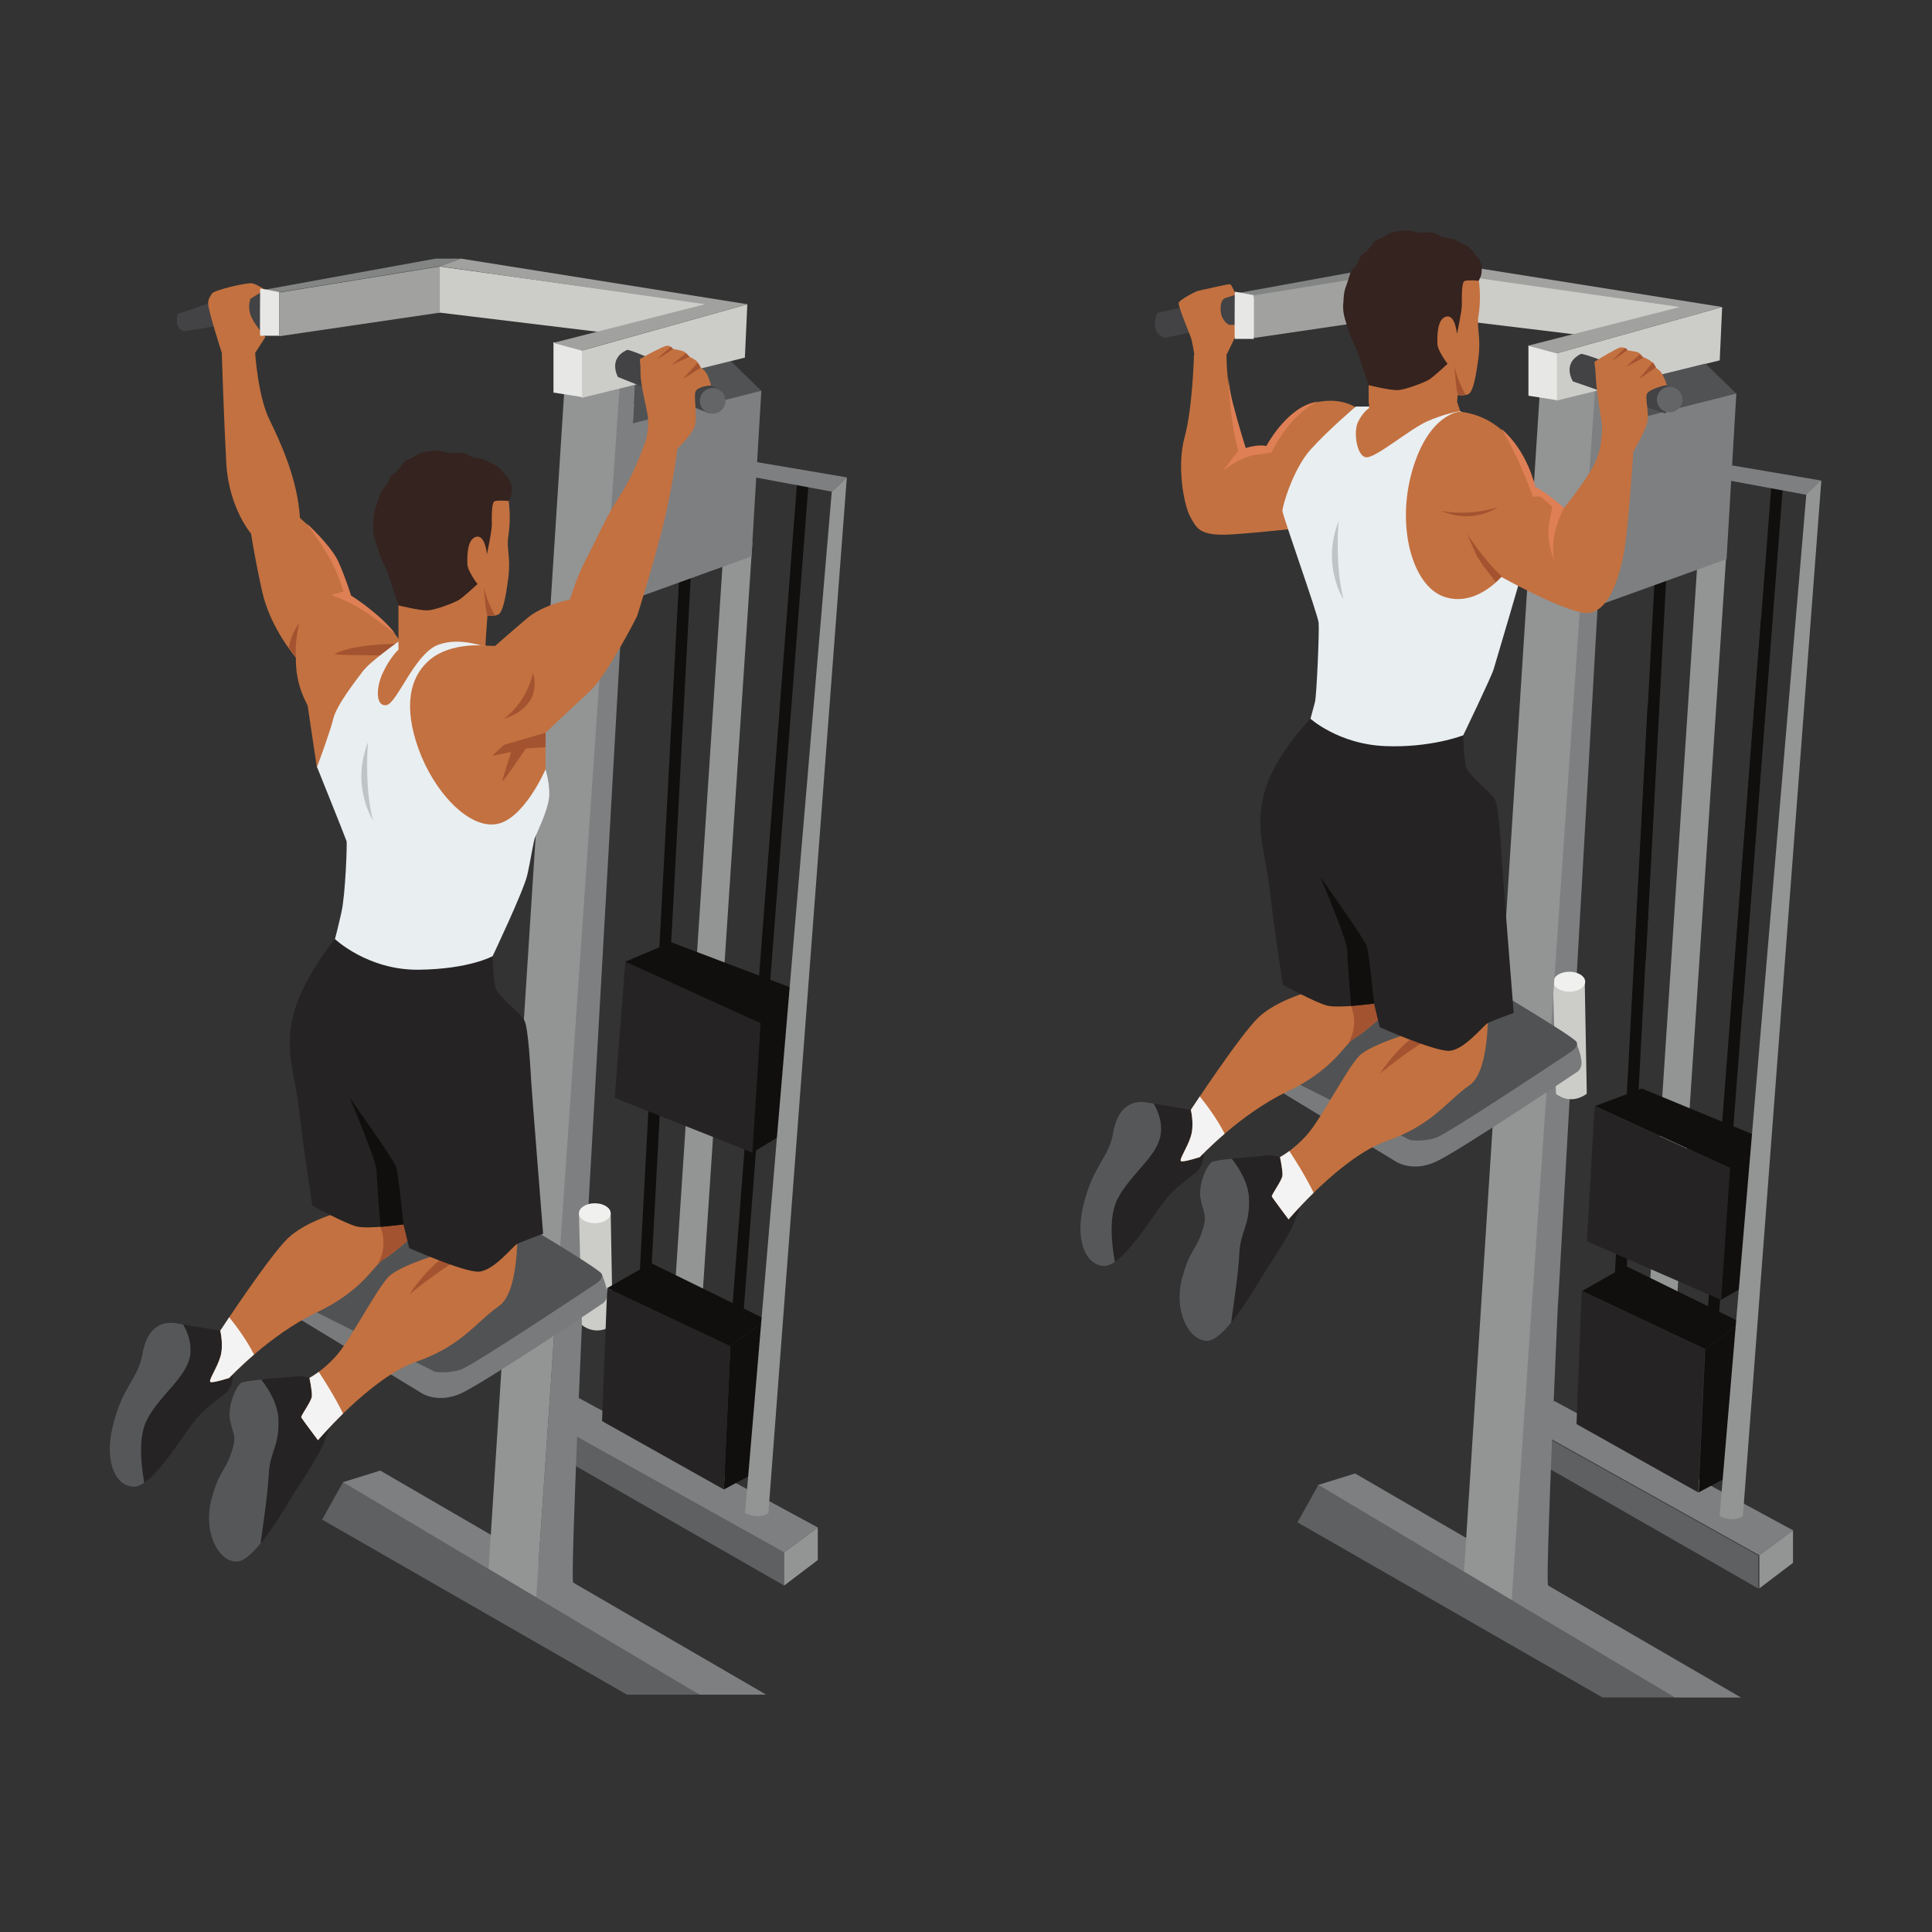 <?xml version="1.0" encoding="UTF-8" standalone="no"?>
<svg
   xmlns:dc="http://purl.org/dc/elements/1.1/"
   xmlns:cc="http://creativecommons.org/ns#"
   xmlns:rdf="http://www.w3.org/1999/02/22-rdf-syntax-ns#"
   xmlns:svg="http://www.w3.org/2000/svg"
   xmlns="http://www.w3.org/2000/svg"
   viewBox="0 0 2666.667 2666.667"
   height="2666.667"
   width="2666.667"
   xml:space="preserve"
   id="svg2"
   version="1.1"><rect x="0" y="0" width="2666.667" height="2666.667" fill="#333333" stroke="none"/><defs
     id="defs6" /><g
     transform="matrix(1.333,0,0,-1.333,0,2666.667)"
     id="g10"><g
       transform="scale(0.1)"
       id="g12"><g
         transform="scale(1.227)"
         id="g14"><path
           id="path16"
           style="fill:none;fill-opacity:1;fill-rule:nonzero;stroke:none"
           d="M 16300,0 H 0 V 16300 H 16300 V 0" /></g><g
         transform="scale(1.025)"
         id="g18"><path
           id="path20"
           style="fill:#434244;fill-opacity:1;fill-rule:nonzero;stroke:none"
           d="m 2544.75,16226 15.24,58.5 97.19,15.5 24.69,-181 -137.12,107" /></g><g
         transform="scale(1.045)"
         id="g22"><path
           id="path24"
           style="fill:#434244;fill-opacity:1;fill-rule:nonzero;stroke:none"
           d="m 1758.81,16031.1 c 0,0 -40.33,-147.9 69.92,-169.4 l 777.16,123.7 24.21,192.2 c 0,0 -56.47,122.4 -91.44,117 -34.95,-5.4 -779.85,-263.5 -779.85,-263.5" /></g><g
         transform="scale(1.048)"
         id="g26"><path
           id="path28"
           style="fill:#c37140;fill-opacity:1;fill-rule:nonzero;stroke:none"
           d="m 2521.35,15601.7 100.53,156.8 c 0,0 -126,142.1 -150.13,230.5 -24.12,88.5 2.68,134.1 0,142.1 -2.68,8.1 150.13,93.8 150.13,93.8 0,0 -83.11,53.6 -128.68,64.4 -45.57,10.7 -377.98,-64.4 -399.43,-101.9 -21.44,-37.5 -32.17,-40.2 -37.53,-93.8 -5.37,-53.6 135.38,-491.9 135.38,-491.9 0,0 143.41,-95.2 167.55,-95.2 24.12,0 162.18,95.2 162.18,95.2" /></g><g
         transform="scale(1.063)"
         id="g30"><path
           id="path32"
           style="fill:#838585;fill-opacity:1;fill-rule:nonzero;stroke:none"
           d="m 2585.31,15998.7 134.82,-26.5 1564.85,253.8 206.19,74 h -248.48 l -1657.38,-301.3" /></g><g
         transform="scale(1.044)"
         id="g34"><path
           id="path36"
           style="fill:#e7e7e6;fill-opacity:1;fill-rule:nonzero;stroke:none"
           d="m 2580.21,15831.6 c -4.03,12.1 0,468.4 0,468.4 l 52.5,-8.1 137.28,-26.9 v -433.4 h -189.78" /></g><g
         transform="scale(1.058)"
         id="g38"><path
           id="path40"
           style="fill:#ccccc9;fill-opacity:1;fill-rule:nonzero;stroke:none"
           d="m 4023.06,15924.5 c 55.76,-24.1 281.47,-75.9 281.47,-75.9 l 1642.37,-199.2 991.79,219.1 33.84,59.7 -2668,371.8 -281.47,-375.5" /></g><path
         id="path42"
         style="fill:#100f0d;fill-opacity:1;fill-rule:nonzero;stroke:none"
         d="m 6882.81,10047.6 c -1.08,0 -2.16,0 -3.25,0.1 -32.92,1.7 -58.21,29.9 -56.44,62.8 l 217.45,4069.4 c 1.77,33 29.26,58.1 62.82,56.5 32.92,-1.8 58.21,-29.9 56.44,-62.9 l -217.45,-4069.4 c -1.7,-31.8 -28.06,-56.5 -59.57,-56.5" /><path
         id="path44"
         style="fill:#939494;fill-opacity:1;fill-rule:nonzero;stroke:none"
         d="M 7486.98,14236.4 6995.16,6763 l 281.04,-147.7 514.46,7774.5 -303.68,-153.4" /><path
         id="path46"
         style="fill:#7e7f81;fill-opacity:1;fill-rule:nonzero;stroke:none"
         d="m 7562.86,16049.8 320.38,-91.3 -101.17,-1714.3 -1354.61,-489 c 0,0 -124.18,613.1 -109.03,832.4 15.16,219.3 142.76,1101.1 182.1,1191.1 39.35,89.9 1062.33,271.1 1062.33,271.1" /><path
         id="path48"
         style="fill:#5e6061;fill-opacity:1;fill-rule:nonzero;stroke:none"
         d="M 5893.49,4863.7 8119.31,3587.2 v 342.9 L 5893.49,5172.3 v -308.6" /><path
         id="path50"
         style="fill:#515254;fill-opacity:1;fill-rule:nonzero;stroke:none"
         d="m 7564.06,16268.4 319.18,-309.9 -1330.1,-337 26.08,403.8 984.84,243.1" /><path
         id="path52"
         style="fill:#7e7f81;fill-opacity:1;fill-rule:nonzero;stroke:none"
         d="M 5992.71,5529.5 8467.8,4188.7 8119.31,3930.1 5893.49,5172.3 l 99.22,357.2" /><path
         id="path54"
         style="fill:#7e7f81;fill-opacity:1;fill-rule:nonzero;stroke:none"
         d="m 3633.95,4354.5 -81.78,303.5 385.3,119.7 3996.36,-2320.2 h -691.35 l -3608.53,1897" /><path
         id="path56"
         style="fill:#100f0d;fill-opacity:1;fill-rule:nonzero;stroke:none"
         d="m 7495.41,4582.1 365.35,195.6 73.07,1563.7 -370.97,-275.4 -67.45,-1483.9" /><path
         id="path58"
         style="fill:#7e7f81;fill-opacity:1;fill-rule:nonzero;stroke:none"
         d="m 5552.31,3465.3 c 0,0 415.72,133.5 383.34,152.3 -32.38,18.8 101.17,2912.1 101.17,2912.1 L 5743,6262 5552.31,3465.3" /><path
         id="path60"
         style="fill:#7e7f81;fill-opacity:1;fill-rule:nonzero;stroke:none"
         d="m 6579.22,16080.8 -542.4,-9551.1 -413.12,480.6 670.27,9039.5 285.25,31" /><path
         id="path62"
         style="fill:#ccccc9;fill-opacity:1;fill-rule:nonzero;stroke:none"
         d="m 6201.23,7431.8 c -16.86,-8.4 -206.57,10.6 -206.57,10.6 l 31.05,-1157.5 c 0,0 141.8,-126.7 318.85,0 l -21.08,1157.5 -122.25,-10.6" /><path
         id="path64"
         style="fill:#939494;fill-opacity:1;fill-rule:nonzero;stroke:none"
         d="M 5842.91,15958.5 5059.25,3759.3 5552.31,3465.3 5743,6262 l 684.46,9903.1 -584.55,-206.6" /><path
         id="path66"
         style="fill:#797a7b;fill-opacity:1;fill-rule:nonzero;stroke:none"
         d="M 3071.87,6365.4 4370.26,5577 c 0,0 165.7,-106.8 403.24,0 237.53,106.8 1460.5,927.4 1460.5,927.4 0,0 58.56,27.8 52.94,110.9 -5.62,83 -56.2,198.2 -56.2,198.2 L 3588.98,6881 3071.87,6365.4" /><path
         id="path68"
         style="fill:#515254;fill-opacity:1;fill-rule:nonzero;stroke:none"
         d="m 3203.96,6453.8 1302.2,-654 c 0,0 136.6,-20.5 267.34,24.5 130.74,45 1378.55,876.8 1378.55,876.8 0,0 101.17,56.2 78.69,112.4 -22.49,56.3 -978.01,618.3 -978.01,618.3 0,0 -947.02,23.4 -1080.55,-50.1 -133.54,-73.5 -543.85,-433.3 -583.2,-500.7 -39.35,-67.5 -385.02,-427.2 -385.02,-427.2" /><path
         id="path70"
         style="fill:#252323;fill-opacity:1;fill-rule:nonzero;stroke:none"
         d="m 3309.35,5693.1 c -16.86,6.1 -88.53,39.8 -88.53,39.8 0,0 -90.63,27.5 -130.68,21.1 -40.05,-6.3 -550.13,-35.8 -596.51,-69.5 -46.37,-33.7 -145.44,-236.1 -109.6,-396.3 35.83,-160.2 69.55,-156 6.32,-339.3 -63.23,-183.4 -130.68,-184.1 -206.56,-490.5 -75.88,-306.3 67.45,-621 264.17,-623.9 196.73,-2.8 536.79,621.1 615.48,739.2 78.69,118 210.06,320.4 272.25,452.4 62.18,132.1 112.77,323.2 115.58,331.7 2.81,8.4 -141.92,335.3 -141.92,335.3" /><path
         id="path72"
         style="fill:#565759;fill-opacity:1;fill-rule:nonzero;stroke:none"
         d="m 2782.4,4733.9 c 11.24,241.7 106.79,281 101.17,562 -3.39,169.6 -101.93,326.9 -179.58,425 -103.68,-10.8 -192.29,-23.3 -210.36,-36.4 -46.37,-33.7 -145.44,-236.1 -109.6,-396.3 35.83,-160.2 69.55,-156 6.32,-339.3 -63.24,-183.4 -130.68,-184.1 -206.56,-490.5 -75.88,-306.3 67.45,-621 264.17,-623.9 70.83,-1 160.25,79.3 249.36,187.9 26.4,178 76.84,534.4 85.08,711.5" /><g
         transform="scale(1.034)"
         id="g74"><path
           id="path76"
           style="fill:#ccccc9;fill-opacity:1;fill-rule:nonzero;stroke:none"
           d="m 5714.77,15711.7 110.06,124.1 1658.95,464.2 -24.45,-534 -1634.5,-403.5 -110.06,349.2" /></g><path
         id="path78"
         style="fill:#c37140;fill-opacity:1;fill-rule:nonzero;stroke:none"
         d="m 4624.61,7044 c 0,0 -476.37,-134.9 -598.62,-257.2 -122.25,-122.2 -387.83,-636.5 -531.16,-805.1 -143.33,-168.7 -290.87,-244.5 -290.87,-244.5 0,0 29.51,-134.9 25.29,-189.7 -4.22,-54.8 -118.03,-202.4 -109.61,-219.2 8.44,-16.9 172.85,-236.1 172.85,-236.1 0,0 546.77,649.2 1019.54,813.6 472.77,164.4 620.31,413.1 856.38,577.5 236.08,164.4 185.49,948.5 185.49,948.5 L 4624.61,7044" /><path
         id="path80"
         style="fill:#a45330;fill-opacity:1;fill-rule:nonzero;stroke:none"
         d="m 4548.91,6953.4 c -181.89,-147.1 -310.09,-352.3 -310.09,-352.3 246.56,206.3 495.39,358.6 529.12,375.4 22.84,11.5 -29.73,71.2 -66.04,108.6 l -77.29,-41.1 c 0,0 -10.1,-2.9 -27.33,-8 -0.63,-27.4 -14.67,-55.4 -48.37,-82.6" /><path
         id="path82"
         style="fill:#f4f3f3;fill-opacity:1;fill-rule:nonzero;stroke:none"
         d="m 3300.56,5799.8 c -57.47,-42.5 -96.6,-62.6 -96.6,-62.6 0,0 29.51,-134.9 25.29,-189.7 -4.22,-54.8 -118.03,-202.4 -109.61,-219.2 8.44,-16.9 172.84,-236.1 172.84,-236.1 0,0 103.66,123 259.69,275.6 -80.99,165.9 -183.17,328.8 -251.61,432" /><path
         id="path84"
         style="fill:#252323;fill-opacity:1;fill-rule:nonzero;stroke:none"
         d="m 2402.87,5867.9 c 0,0 50.71,-194 -75.75,-295.1 -126.47,-101.2 -236.07,-172.9 -349.89,-328.9 -113.83,-155.9 -400.49,-611.2 -573.32,-632.3 -172.84,-21.1 -337.25,206.6 -236.07,628.1 101.17,421.6 261.36,480.6 307.73,750.4 46.37,269.8 198.13,341.5 358.33,312 160.19,-29.6 446.85,-75.9 446.85,-75.9 0,0 181.27,-59 193.91,-105.4 12.65,-46.4 -71.79,-252.9 -71.79,-252.9" /><path
         id="path86"
         style="fill:#565759;fill-opacity:1;fill-rule:nonzero;stroke:none"
         d="m 1520.54,5301.6 c 134.9,264.1 421.56,444 449.66,680.1 14.31,120.2 -28.41,230.1 -73.8,309.1 -22.17,3.9 -43.26,7.7 -62.5,11.3 -160.19,29.5 -311.96,-42.2 -358.33,-312 -46.37,-269.8 -206.56,-328.8 -307.73,-750.4 -101.18,-421.5 63.23,-649.2 236.07,-628.1 27.6,3.4 58.14,17.9 90.38,40.4 -31.01,166.3 -67.43,466.1 26.25,649.6" /><path
         id="path88"
         style="fill:#c37140;fill-opacity:1;fill-rule:nonzero;stroke:none"
         d="m 3536.99,7461.3 c 0,0 -366.76,-96.9 -556.46,-278.2 -189.7,-181.3 -699.78,-956.9 -699.78,-956.9 0,0 37.94,-151.8 0,-274 -37.94,-122.3 -126.47,-244.5 -101.18,-257.2 25.29,-12.6 193.92,42.2 193.92,42.2 0,0 417.34,446.8 906.34,678.7 489.01,231.8 594.4,497.4 695.58,552.2 101.17,54.8 366.75,299.3 366.75,299.3 0,0 50.59,261.4 -333.03,307.8 -383.62,46.3 -472.14,-113.9 -472.14,-113.9" /><path
         id="path90"
         style="fill:#a45330;fill-opacity:1;fill-rule:nonzero;stroke:none"
         d="m 3940.13,7301.7 c 66.5,-179.8 11.8,-316.7 -32.59,-393.8 25.14,27.8 46.62,48.7 67.87,60.2 101.17,54.8 366.75,299.3 366.75,299.3 0,0 50.59,261.4 -333.03,307.8 -89.2,10.7 -162.26,10.3 -222.15,3.3 59.34,-66.7 109.41,-158.4 153.15,-276.8" /><path
         id="path92"
         style="fill:#f4f3f3;fill-opacity:1;fill-rule:nonzero;stroke:none"
         d="m 2373.64,6365.4 c -56.69,-84.2 -92.89,-139.2 -92.89,-139.2 0,0 37.94,-151.8 0,-274 -37.94,-122.3 -126.47,-244.5 -101.18,-257.2 25.29,-12.6 193.92,42.2 193.92,42.2 0,0 99.14,106 257.16,241.5 -73.01,146.2 -181.13,292.2 -257.01,386.7" /><path
         id="path94"
         style="fill:#252323;fill-opacity:1;fill-rule:nonzero;stroke:none"
         d="m 3468.14,10281.6 c 0,0 -318.98,-379.5 -424.37,-763.1 -105.4,-383.6 8.43,-611.2 54.8,-1020.1 46.37,-408.9 135.68,-978 135.68,-978 0,0 340.68,-185.5 458.71,-215 118.04,-29.6 484.79,21 484.79,21 l 59.02,-244.5 c 0,0 560.67,-248.7 716.65,-244.5 155.98,4.3 354.11,261.4 400.48,286.7 46.37,25.3 269.8,105.4 269.8,105.4 0,0 -113.83,1429.1 -122.25,1559.7 -8.44,130.7 -29.52,569.1 -71.67,649.2 -42.16,80.1 -265.58,240.3 -295.09,328.9 -29.51,88.5 -33.73,337.2 -33.73,337.2 l -1632.82,177.1" /><g
         transform="scale(1.003)"
         id="g96"><path
           id="path98"
           style="fill:#c37140;fill-opacity:1;fill-rule:nonzero;stroke:none"
           d="m 3271.37,12021.9 c 0,0 -91.02,613.4 -95.22,637.2 -4.21,23.8 -126.04,196 -121.84,498.5 0,0 -264.67,302.5 -348.69,684.8 -84.02,382.3 -113.43,593 -113.43,593 0,0 -231.06,268.2 -256.26,730.3 -25.2,462.1 -46.21,1134.3 -46.21,1134.3 h 344.49 c 0,0 28,-441.1 146.33,-684.8 118.34,-243.6 290.57,-613.3 315.79,-1016.6 0,0 315.07,-273.1 399.1,-466.4 84.02,-193.2 126.03,-340.2 126.03,-340.2 0,0 424.31,-264.7 541.94,-529.4 117.63,-264.7 -323.49,-1159.5 -394.9,-1176.3 -71.42,-16.8 -497.13,-64.4 -497.13,-64.4" /></g><path
         id="path100"
         style="fill:#c37140;fill-opacity:1;fill-rule:nonzero;stroke:none"
         d="m 5648.99,12039.4 v 378 c 0,0 299.3,283.9 463.71,435.7 164.41,151.7 476.36,749.7 484.79,775.3 8.43,25.6 134.9,423.3 248.72,856.8 113.82,433.5 168.62,880.3 168.62,880.3 l -324.6,92.8 c 0,0 -105.39,-333.1 -261.36,-569.1 -155.98,-236.1 -248.72,-463.7 -354.11,-661.9 -105.39,-198.1 -172.84,-430 -172.84,-430 0,0 -278.22,-54.8 -438.42,-189.7 -160.19,-134.9 -336.78,-290.8 -336.78,-290.8 l -98.82,2.8 c 0,0 -175.65,153.1 -192.52,165.8 -16.86,12.6 -664.01,-425.8 -743.02,-510.1 -79.01,-84.3 -254.88,-395.5 -209.11,-705.7 45.78,-310.2 -0.59,-609.5 286.07,-757.1 286.66,-147.5 366.76,-252.9 514.3,-269.8 147.55,-16.9 46.38,-88.5 328.82,-33.7 282.44,54.8 345.68,134.9 413.12,210.8 67.45,75.8 223.43,434.2 223.43,434.2 v 185.4" /><path
         id="path102"
         style="fill:#a45330;fill-opacity:1;fill-rule:nonzero;stroke:none"
         d="m 3469.54,13236.7 c -41.65,-20.9 434.03,-12.6 514.3,-21.1 80.26,-8.5 108.52,122.3 108.52,122.3 0,0 -420.47,0 -622.82,-101.2" /><path
         id="path104"
         style="fill:#a45330;fill-opacity:1;fill-rule:nonzero;stroke:none"
         d="m 5096.75,12178.6 c 0,0 116.63,112.4 125.06,115.2 8.43,2.8 427.18,123.6 427.18,123.6 v -148.9 l -203.69,-14.1 c 0,0 -243.16,-359.7 -243.16,-337.2 0,22.5 89.93,300.7 89.93,300.7 l -195.32,-39.3" /><path
         id="path106"
         style="fill:#e9eef1;fill-opacity:1;fill-rule:nonzero;stroke:none"
         d="m 4156.68,13384.2 c 0,0 -323.2,-227.6 -399.08,-328.8 -75.88,-101.2 -272.6,-351.3 -306.33,-491.8 -33.73,-140.5 -168.62,-500.3 -168.62,-500.3 0,0 300.71,-747.5 306.33,-770 5.62,-22.5 -11.24,-545.2 -53.4,-733.5 -42.15,-188.3 -67.44,-278.2 -67.44,-278.2 0,0 340.05,-323.2 865.59,-317.6 525.54,5.6 767.23,140.5 767.23,140.5 0,0 320.39,674.5 358.33,838.9 37.94,164.4 63.23,354.1 84.31,400.5 21.08,46.4 118.04,250.1 139.11,382.2 21.08,132.1 -33.72,313.3 -33.72,313.3 0,0 -227.64,-531.1 -518.52,-569 -290.87,-38 -640.76,345.6 -796.74,779.8 -155.98,434.2 -96.99,746.6 122.25,927.5 219.25,180.8 571.92,141.9 571.92,141.9 0,0 -386.43,267 -470.75,250.1 -84.31,-16.9 -400.47,-185.5 -400.47,-185.5" /><path
         id="path108"
         style="fill:#c37140;fill-opacity:1;fill-rule:nonzero;stroke:none"
         d="m 4125.83,13736.5 v -459.1 c 0,0 -81.57,-70.2 -160.26,-236 -78.69,-165.9 -73.07,-357 36.54,-337.3 109.6,19.7 292.28,534 533.97,623.9 241.69,89.9 494.62,-36.5 491.82,-8.4 -2.82,28.1 19.67,311.9 19.67,311.9 0,0 103.98,-17.5 133.49,30.9 29.51,48.5 54.8,145.5 82.2,360.5 27.4,215 -21.07,303.5 0,430 21.08,126.4 17.57,271.9 3.52,364.6 -14.05,92.8 -51.99,126.5 -111.01,113.8 -59.02,-12.6 -185.49,48.5 -288.77,-105.4 -103.28,-153.8 -522.73,-881 -550.13,-923.2 -27.4,-42.1 -191.04,-166.2 -191.04,-166.2" /><path
         id="path110"
         style="fill:#a45330;fill-opacity:1;fill-rule:nonzero;stroke:none"
         d="m 5011.03,13929.4 c 0,0 12.65,-247.3 36.54,-297.9 0,0 36.05,-7 79.15,0 0,0 -88.99,144.8 -115.69,297.9" /><path
         id="path112"
         style="fill:#c0c4c7;fill-opacity:1;fill-rule:nonzero;stroke:none"
         d="m 3811,12321.9 c 0,0 -42.16,-451.1 50.59,-809.4 0,0 -231.86,349.9 -50.59,809.4" /><path
         id="path114"
         style="fill:#100f0d;fill-opacity:1;fill-rule:nonzero;stroke:none"
         d="m 3621.3,8637.5 c 12.65,-21.1 455.28,-636.6 480.58,-716.7 25.29,-80.1 75.87,-594.4 75.87,-594.4 l -237.62,-24.7 c 0,0 -39.2,478.6 -40.6,582.6 -1.41,104 -278.23,753.2 -278.23,753.2" /><path
         id="path116"
         style="fill:#a45330;fill-opacity:1;fill-rule:nonzero;stroke:none"
         d="m 3064.84,13202.9 c -8.43,71.7 0,206.6 33.73,349.9 0,0 -86.3,-103.1 -106.38,-256 l 72.65,-93.9" /><path
         id="path118"
         style="fill:#df7f55;fill-opacity:1;fill-rule:nonzero;stroke:none"
         d="m 3507.48,14181 c -60.39,138.9 -239.73,318.8 -336.63,409.8 v 0 c 8.55,-8.1 197.51,-272.8 271.29,-420.4 73.77,-147.5 115.93,-290.8 115.93,-290.8 l -128.58,-35.9 c 0,0 196.02,-61.1 387.83,-198.1 127.04,-90.8 224.2,-162.8 275.53,-201.2 -167.47,213.2 -458.9,395.1 -458.9,395.1 0,0 -42.16,147.5 -126.47,341.5" /><path
         id="path120"
         style="fill:#a45330;fill-opacity:1;fill-rule:nonzero;stroke:none"
         d="m 5519.71,13038.5 c 0,0 -53.4,-289.4 -300.71,-474.9 0,0 401.88,98.3 300.71,474.9" /><g
         transform="scale(1.006)"
         id="g122"><path
           id="path124"
           style="fill:#434244;fill-opacity:1;fill-rule:nonzero;stroke:none"
           d="m 6455.07,16283.8 c 36.45,16.2 864.84,-366 864.84,-366 0,0 101.09,-52 101.8,-52.6 0.7,-0.5 -73.85,-132.5 -73.85,-132.5 l -50.3,-100.6 -936.8,373 c 0,0 -108.98,188.6 94.31,278.7" /></g><path
         id="path126"
         style="fill:#5e6061;fill-opacity:1;fill-rule:nonzero;stroke:none"
         d="M 3552.17,4658 3335.69,4270.1 6492.11,2457.5 h 750.37 L 3552.17,4658" /><path
         id="path128"
         style="fill:#939494;fill-opacity:1;fill-rule:nonzero;stroke:none"
         d="m 8119.31,3587.2 348.49,264.2 v 337.3 l -348.49,-258.6 v -342.9" /><path
         id="path130"
         style="fill:#252323;fill-opacity:1;fill-rule:nonzero;stroke:none"
         d="M 6234,5290.3 7495.41,4582.1 7562.86,6066 6287.32,6667.4 6234,5290.3" /><path
         id="path132"
         style="fill:#100f0d;fill-opacity:1;fill-rule:nonzero;stroke:none"
         d="M 6287.32,6667.4 6742.23,6926 7933.83,6341.4 7562.86,6066 6287.32,6667.4" /><g
         transform="scale(1.01)"
         id="g134"><path
           id="path136"
           style="fill:#e7e7e6;fill-opacity:1;fill-rule:nonzero;stroke:none"
           d="m 5674.3,16300 v -517.7 l 292.27,-46 v 484.9 l -292.27,78.8" /></g><g
         transform="scale(1.063)"
         id="g138"><path
           id="path140"
           style="fill:#a1a1a0;fill-opacity:1;fill-rule:nonzero;stroke:none"
           d="m 5388.58,15479.2 1478.95,376.7 -2582.55,370.1 206.19,74 2788.73,-444.1 -1613.76,-451.5 -277.56,74.8" /></g><path
         id="path142"
         style="fill:#100f0d;fill-opacity:1;fill-rule:nonzero;stroke:none"
         d="M 6765.35,9472.2 6618.83,6730.3 c -1.76,-32.9 23.52,-61 56.44,-62.8 1.1,-0.1 2.18,-0.1 3.26,-0.1 31.5,0 57.86,24.7 59.57,56.5 l 146.85,2748.3 h -119.6" /><path
         id="path144"
         style="fill:#100f0d;fill-opacity:1;fill-rule:nonzero;stroke:none"
         d="m 7900.16,9586.7 c -1.53,0 -3.07,0 -4.65,0.2 -32.88,2.5 -57.49,31.2 -54.95,64.1 l 417.34,5417.7 c 2.54,32.9 30.67,57.4 64.14,55 32.88,-2.6 57.49,-31.3 54.95,-64.2 L 7959.65,9641.8 c -2.42,-31.3 -28.58,-55.1 -59.49,-55.1" /><path
         id="path146"
         style="fill:#100f0d;fill-opacity:1;fill-rule:nonzero;stroke:none"
         d="M 7756.37,8717.6 7572.16,6326.3 c -2.54,-32.9 22.07,-61.6 54.95,-64.1 1.58,-0.1 3.12,-0.2 4.65,-0.2 30.91,0 57.07,23.8 59.49,55.1 l 184.91,2400.5 h -119.79" /><path
         id="path148"
         style="fill:#f0f0ef;fill-opacity:1;fill-rule:nonzero;stroke:none"
         d="m 6323.48,7442.4 c 0,-57.1 -73.61,-103.3 -164.41,-103.3 -90.8,0 -164.41,46.2 -164.41,103.3 0,57 73.61,103.2 164.41,103.2 90.8,0 164.41,-46.2 164.41,-103.2" /><g
         transform="scale(1.008)"
         id="g150"><path
           id="path152"
           style="fill:#c37140;fill-opacity:1;fill-rule:nonzero;stroke:none"
           d="m 6638.16,15338 c 0,0 31.38,119.2 16.74,227.9 -14.65,108.8 -75.29,317.9 -75.29,451.8 0,133.8 -14.65,133.8 0,144.3 14.63,10.4 228.66,126.8 267.7,132.4 39.03,5.6 68.31,-33.4 68.31,-33.4 0,0 94.81,-15.4 115.73,-29.3 20.91,-14 40.43,-46 40.43,-46 0,0 72.5,-29.3 96.19,-62.8 23.72,-33.4 30.68,-53 30.68,-53 0,0 43.22,-23.7 68.33,-76.6 25.09,-53 40.43,-114.4 37.63,-108.8 -2.78,5.6 -131.05,-7 -157.54,-55.8 -26.49,-48.8 22.3,-263.5 -11.15,-362.5 -33.47,-99 -214.72,-266.3 -220.3,-266.3 -5.57,0 -92.02,9.8 -133.85,27.9 -41.83,18.1 -143.61,110.2 -143.61,110.2" /></g><path
         id="path154"
         style="fill:#a45330;fill-opacity:1;fill-rule:nonzero;stroke:none"
         d="m 7071.04,16080.8 184.08,115.2 -30.92,53.4 z" /><g
         transform="scale(1.003)"
         id="g156"><path
           id="path158"
           style="fill:#a45330;fill-opacity:1;fill-rule:nonzero;stroke:none"
           d="m 7118.48,16262.7 -187.52,-86.3 151.67,123.6 35.85,-37.3" /></g><g
         transform="scale(1.007)"
         id="g160"><path
           id="path162"
           style="fill:#a45330;fill-opacity:1;fill-rule:nonzero;stroke:none"
           d="m 6922.47,16277.1 c 0,0 -173.06,-112.8 -167.48,-104.6 5.58,8.2 141.88,127.5 141.88,127.5 l 25.6,-22.9" /></g><path
         id="path164"
         style="fill:#100f0d;fill-opacity:1;fill-rule:nonzero;stroke:none"
         d="m 6475.24,10047.6 474.85,200.8 1291.47,-489.6 -37.94,-348.5 -631.64,-207.9 -1096.74,845.2" /><path
         id="path166"
         style="fill:#100f0d;fill-opacity:1;fill-rule:nonzero;stroke:none"
         d="m 7630.31,8415.5 c 22.48,-39.4 160.35,-345.7 160.35,-345.7 l 283.69,172.8 85.88,1344.1 -284.07,-176.4 -245.85,-994.8" /><path
         id="path168"
         style="fill:#252323;fill-opacity:1;fill-rule:nonzero;stroke:none"
         d="m 6475.24,10047.6 -109.6,-1410.1 1425.02,-567.7 85.5,1340.5 -1400.92,637.3" /><path
         id="path170"
         style="fill:#939494;fill-opacity:1;fill-rule:nonzero;stroke:none"
         d="m 7714.62,4337.6 c 0,0 138.87,-72.4 241.69,0 L 8768.51,15062 8612.53,14914.5 7714.62,4337.6" /><path
         id="path172"
         style="fill:#7e7f81;fill-opacity:1;fill-rule:nonzero;stroke:none"
         d="m 8612.53,14914.5 v 0 l -931.64,172.8 143.33,134.9 944.29,-160.2 -155.98,-147.5" /><path
         id="path174"
         style="fill:#636567;fill-opacity:1;fill-rule:nonzero;stroke:none"
         d="m 7512.07,15854.4 c 0,-73.3 -59.37,-132.6 -132.61,-132.6 -73.24,0 -132.61,59.3 -132.61,132.6 0,73.2 59.37,132.6 132.61,132.6 73.24,0 132.61,-59.4 132.61,-132.6" /><g
         transform="scale(1.058)"
         id="g176"><path
           id="path178"
           style="fill:#a1a1a0;fill-opacity:1;fill-rule:nonzero;stroke:none"
           d="m 2732.54,16045.1 v -427.5 l 1571.99,231 v 451.4 l -1571.99,-254.9" /></g><path
         id="path180"
         style="fill:#34231f;fill-opacity:1;fill-rule:nonzero;stroke:none"
         d="m 5283.95,15018.4 c -15.53,33.9 -44.01,57.9 -55.3,73.4 -11.3,15.6 -26.82,42.4 -62.12,70.6 -35.29,28.2 -33.88,25.4 -63.53,38.1 -29.64,12.7 -57.88,31.1 -84.7,43.8 -26.82,12.7 -57.88,11.3 -108.71,22.6 -50.82,11.3 -49.54,30.7 -104.6,44.8 -55.06,14.1 -101.52,3.2 -146.69,3.2 -45.18,0 -76.24,25.4 -135.53,22.6 -59.3,-2.9 -98.12,-3.6 -160.24,-21.9 -54.42,-16.1 -76.94,-51.5 -129.17,-65.7 -52.24,-14.1 -73.41,-66.3 -101.65,-97.4 -28.23,-31 -35.29,-40.9 -64.94,-59.3 -29.65,-18.3 -45.18,-74.8 -49.41,-84.7 -4.24,-9.9 -18.36,-31.2 -50.83,-66.3 -32.47,-35.1 -31.06,-56.5 -54.19,-124.3 -23.14,-67.7 -5.78,-22.5 -23.14,-67.7 -17.35,-45.2 -21.49,-107.3 -21.49,-128.5 0,-21.2 -9.07,-53.4 -2.82,-115.8 4.81,-48.1 23.92,-111.7 43.7,-167.6 38.53,-133.7 99.14,-243.1 99.14,-243.1 l 118.1,-358.7 c 0,0 219.14,-54.4 300.65,-51.6 81.49,2.8 275.41,78.7 323.19,106.8 47.77,28.1 194.84,165.8 194.84,165.8 0,0 -102.1,132.1 -104.91,205.2 -2.81,73.1 -5.62,258.5 89.93,283.8 95.55,25.3 112.41,-181.2 112.41,-181.2 0,0 50.59,237.5 50.59,302.1 0,64.6 -5.62,233.3 28.11,247.3 33.72,14.1 146.14,2.8 146.14,2.8 0,0 3.6,4.1 7.5,13.8 7.86,15.3 19.4,41.1 21.81,63.8 6.6,62.1 3.39,89.4 -12.14,123.3" /><g
         transform="scale(1.057)"
         id="g182"><path
           id="path184"
           style="fill:#a1a1a0;fill-opacity:1;fill-rule:nonzero;stroke:none"
           d="m 12197,15716.1 94.6,-99.7 1574.8,231.4 v 452.2 l -1574.8,-255.4 -94.6,-328.5" /></g><g
         transform="scale(1.072)"
         id="g186"><path
           id="path188"
           style="fill:#ccccc9;fill-opacity:1;fill-rule:nonzero;stroke:none"
           d="m 13388.1,15693.7 c 55.1,-23.8 277.9,-74.9 277.9,-74.9 l 1621.4,-196.6 979.2,216.3 33.4,59 -2634,367 -277.9,-370.8" /></g><g
         transform="scale(1.059)"
         id="g190"><path
           id="path192"
           style="fill:#100f0d;fill-opacity:1;fill-rule:nonzero;stroke:none"
           d="m 16036.7,9462.78 c -1,0 -2,0.03 -3.1,0.08 -31,1.68 -54.9,28.24 -53.2,59.35 l 205.3,3843.89 c 1.7,31.1 27.7,54.9 59.3,53.4 31.2,-1.7 55,-28.3 53.4,-59.4 l -205.5,-3843.92 c -1.6,-30.08 -26.4,-53.4 -56.2,-53.4" /></g><g
         transform="scale(1.133)"
         id="g194"><path
           id="path196"
           style="fill:#100f0d;fill-opacity:1;fill-rule:nonzero;stroke:none"
           d="m 15877,8432.25 c -1.3,0 -2.7,0 -4.1,0.18 -29,2.2 -50.7,27.52 -48.5,56.55 l 368.2,4780.12 c 2.3,29 27.1,50.6 56.7,48.5 29,-2.3 50.7,-27.6 48.4,-56.6 l -368.2,-4780.13 c -2.1,-27.62 -25.2,-48.62 -52.5,-48.62" /></g><g
         transform="scale(1.117)"
         id="g198"><path
           id="path200"
           style="fill:#5e6061;fill-opacity:1;fill-rule:nonzero;stroke:none"
           d="m 14308,4326.02 1992,-1142.36 v 306.87 L 14308,4602.2 v -276.18" /></g><g
         transform="scale(1.139)"
         id="g202"><path
           id="path204"
           style="fill:#7e7f81;fill-opacity:1;fill-rule:nonzero;stroke:none"
           d="m 14126.6,4829.48 2173.4,-1177.47 -305.9,-226.99 -1954.6,1090.8 87.1,313.66" /></g><g
         transform="scale(1.139)"
         id="g206"><path
           id="path208"
           style="fill:#939494;fill-opacity:1;fill-rule:nonzero;stroke:none"
           d="m 15994.1,3123.91 305.9,232 v 296.1 l -305.9,-226.99 v -301.11" /></g><g
         transform="scale(1.157)"
         id="g210"><path
           id="path212"
           style="fill:#7e7f81;fill-opacity:1;fill-rule:nonzero;stroke:none"
           d="m 16230.8,12854.9 -65.6,7.3 -805.1,149.3 123.9,116.6 816,-138.4 -69.2,-134.8" /></g><g
         transform="scale(1.023)"
         id="g214"><path
           id="path216"
           style="fill:#7e7f81;fill-opacity:1;fill-rule:nonzero;stroke:none"
           d="m 16300,15691.1 -530.2,-9336.86 -404,469.83 655.3,8836.73 278.9,30.3" /></g><g
         transform="scale(1.106)"
         id="g218"><path
           id="path220"
           style="fill:#7e7f81;fill-opacity:1;fill-rule:nonzero;stroke:none"
           d="m 12412.4,3910.16 -74,274.4 348.4,108.22 3613.2,-2097.75 h -625.1 l -3262.5,1715.13" /></g><g
         transform="scale(1.008)"
         id="g222"><path
           id="path224"
           style="fill:#ccccc9;fill-opacity:1;fill-rule:nonzero;stroke:none"
           d="m 16157.7,9748.33 c -16.6,-8.43 -204.9,10.42 -204.9,10.42 l 30.8,-1148.34 c 0,0 140.7,-125.8 316.4,0 l -20.9,1148.34 -121.4,-10.42" /></g><g
         transform="scale(1.007)"
         id="g226"><path
           id="path228"
           style="fill:#f0f0ef;fill-opacity:1;fill-rule:nonzero;stroke:none"
           d="m 16300,9771.3 c 0,-56.73 -73.1,-102.63 -163.3,-102.63 -90.2,0 -163.3,45.9 -163.3,102.63 0,56.62 73.1,102.62 163.3,102.62 90.2,0 163.3,-46 163.3,-102.62" /></g><path
         id="path230"
         style="fill:#7e7f81;fill-opacity:1;fill-rule:nonzero;stroke:none"
         d="m 15646.9,3435.6 c 0,0 415.8,133.5 383.4,152.3 -32.4,18.8 101.2,2912.1 101.2,2912.1 l -233.4,619.2 -251.2,-3683.6" /><g
         transform="scale(1.014)"
         id="g232"><path
           id="path234"
           style="fill:#939494;fill-opacity:1;fill-rule:nonzero;stroke:none"
           d="m 15723.3,15714.7 -773.1,-12035.23 486.4,-290.05 188.1,2759.1 675.3,9769.98 -576.7,-203.8" /></g><g
         transform="scale(1.097)"
         id="g236"><path
           id="path238"
           style="fill:#939494;fill-opacity:1;fill-rule:nonzero;stroke:none"
           d="m 16023.2,12947.5 -448.2,-6811.02 256.1,-134.61 468.9,7085.43 -276.8,-139.8" /></g><g
         transform="scale(1.005)"
         id="g240"><path
           id="path242"
           style="fill:#797a7b;fill-opacity:1;fill-rule:nonzero;stroke:none"
           d="m 13096.4,8718.36 1291.5,-784.3 c 0,0 164.8,-106.24 401.1,0 236.3,106.23 1452.7,922.56 1452.7,922.56 0,0 58.3,27.65 52.7,110.21 -5.5,82.66 -55.9,197.25 -55.9,197.25 l -2627.7,67.14 -514.4,-512.86" /></g><g
         transform="scale(1.003)"
         id="g244"><path
           id="path246"
           style="fill:#515254;fill-opacity:1;fill-rule:nonzero;stroke:none"
           d="M 13259.6,8827.46 14558,8175.37 c 0,0 136.2,-20.43 266.5,24.44 130.5,44.76 1374.6,874.22 1374.6,874.22 0,0 100.9,56.04 78.5,112.08 -22.5,56.03 -975.2,616.48 -975.2,616.48 0,0 -944.2,23.23 -1077.4,-50.05 -133.1,-73.29 -542.2,-431.93 -581.5,-499.13 -39.2,-67.3 -383.9,-425.95 -383.9,-425.95" /></g><g
         transform="scale(1.094)"
         id="g248"><path
           id="path250"
           style="fill:#ccccc9;fill-opacity:1;fill-rule:nonzero;stroke:none"
           d="m 14627.8,14824.1 104,117.3 1568.2,438.8 -23.1,-504.8 -1545.1,-381.4 -104,330.1" /></g><g
         transform="scale(1.103)"
         id="g252"><path
           id="path254"
           style="fill:#7e7f81;fill-opacity:1;fill-rule:nonzero;stroke:none"
           d="m 16009.5,14524.9 290.5,-82.7 -91.8,-1554.4 -1228.1,-443.3 c 0,0 -112.6,555.8 -98.9,754.7 13.7,198.9 129.4,998.4 165.1,1079.9 35.7,81.5 963.2,245.8 963.2,245.8" /></g><g
         transform="scale(1.106)"
         id="g256"><path
           id="path258"
           style="fill:#100f0d;fill-opacity:1;fill-rule:nonzero;stroke:none"
           d="m 15903.5,4115.94 330.4,176.84 66.1,1413.78 -335.4,-249 -61.1,-1341.62" /></g><g
         transform="scale(1.083)"
         id="g260"><path
           id="path262"
           style="fill:#252323;fill-opacity:1;fill-rule:nonzero;stroke:none"
           d="m 15073.3,4856.17 1164.4,-653.75 62.3,1369.81 -1177.4,555.17 -49.3,-1271.23" /></g><g
         transform="scale(1.116)"
         id="g264"><path
           id="path266"
           style="fill:#100f0d;fill-opacity:1;fill-rule:nonzero;stroke:none"
           d="m 15865.5,6177 c -0.7,-9.32 94.7,-315.82 94.7,-315.82 l 229.1,130.95 110.7,1238.48 -257.6,-149.85 -176.9,-903.76" /></g><g
         transform="scale(1.103)"
         id="g268"><path
           id="path270"
           style="fill:#515254;fill-opacity:1;fill-rule:nonzero;stroke:none"
           d="m 16010.6,14723.1 289.4,-280.9 -1206,-305.6 23.7,366.1 892.9,220.4" /></g><g
         transform="scale(1.119)"
         id="g272"><path
           id="path274"
           style="fill:#100f0d;fill-opacity:1;fill-rule:nonzero;stroke:none"
           d="m 16269.8,7217.21 -257.1,-149.57 -1252.9,575.22 432.7,162.27 1107.5,-457.3 -30.2,-130.62" /></g><g
         transform="scale(1.106)"
         id="g276"><path
           id="path278"
           style="fill:#100f0d;fill-opacity:1;fill-rule:nonzero;stroke:none"
           d="m 14811.4,6001.3 411.2,233.81 1077.4,-528.55 -335.4,-249 -1153.2,543.74" /></g><path
         id="path280"
         style="fill:#252323;fill-opacity:1;fill-rule:nonzero;stroke:none"
         d="m 13359.3,7979.8 c -16.8,6.1 -88.5,39.8 -88.5,39.8 0,0 -90.6,27.4 -130.7,21.1 -40,-6.3 -550.1,-35.9 -596.5,-69.6 -46.4,-33.7 -145.4,-236.1 -109.6,-396.2 35.8,-160.2 69.6,-156 6.3,-339.4 -63.2,-183.4 -130.6,-184.1 -206.5,-490.4 -75.9,-306.3 67.4,-621.1 264.1,-623.9 196.8,-2.8 536.8,621.1 615.5,739.1 78.7,118 210.1,320.4 272.3,452.5 62.2,132.1 112.7,323.2 115.6,331.6 2.8,8.4 -142,335.4 -142,335.4" /><path
         id="path282"
         style="fill:#252323;fill-opacity:1;fill-rule:nonzero;stroke:none"
         d="m 12452.9,8154.5 c 0,0 50.7,-193.9 -75.8,-295.1 -126.5,-101.2 -236.1,-172.8 -349.9,-328.8 -113.8,-156 -400.5,-611.3 -573.3,-632.3 -172.8,-21.1 -337.2,206.5 -236.1,628.1 101.2,421.5 261.4,480.6 307.8,750.3 46.3,269.8 198.1,341.5 358.3,312 160.2,-29.5 446.8,-75.9 446.8,-75.9 0,0 181.3,-59 193.9,-105.4 12.7,-46.3 -71.7,-252.9 -71.7,-252.9" /><path
         id="path284"
         style="fill:#c37140;fill-opacity:1;fill-rule:nonzero;stroke:none"
         d="m 13587,9748 c 0,0 -366.8,-97 -556.5,-278.2 -189.7,-181.3 -699.8,-957 -699.8,-957 0,0 38,-151.7 0,-274 -37.9,-122.2 -126.4,-244.5 -101.1,-257.1 25.3,-12.7 193.9,42.1 193.9,42.1 0,0 417.3,446.9 906.3,678.7 489,231.9 594.4,497.5 695.6,552.3 101.2,54.8 366.7,299.3 366.7,299.3 0,0 50.6,261.3 -333,307.7 C 13675.5,9908.2 13587,9748 13587,9748" /><path
         id="path286"
         style="fill:#c37140;fill-opacity:1;fill-rule:nonzero;stroke:none"
         d="m 14674.6,9330.6 c 0,0 -476.4,-134.9 -598.6,-257.1 -122.3,-122.3 -387.9,-636.6 -531.2,-805.2 -143.3,-168.6 -290.9,-244.5 -290.9,-244.5 0,0 29.5,-134.9 25.3,-189.7 -4.2,-54.8 -118,-202.3 -109.6,-219.2 8.5,-16.9 172.9,-236.1 172.9,-236.1 0,0 546.7,649.2 1019.5,813.6 472.8,164.4 620.3,413.2 856.4,577.6 236.1,164.4 185.5,948.5 185.5,948.5 l -729.3,-387.9" /><path
         id="path288"
         style="fill:#f4f3f3;fill-opacity:1;fill-rule:nonzero;stroke:none"
         d="m 13350.5,8086.5 c -57.4,-42.5 -96.6,-62.7 -96.6,-62.7 0,0 29.5,-134.9 25.3,-189.7 -4.2,-54.8 -118,-202.3 -109.6,-219.2 8.5,-16.9 172.9,-236.1 172.9,-236.1 0,0 103.6,123.1 259.7,275.6 -81,166 -183.2,328.8 -251.7,432.1" /><path
         id="path290"
         style="fill:#a45330;fill-opacity:1;fill-rule:nonzero;stroke:none"
         d="m 14598.9,9240 c -181.9,-147.1 -310.1,-352.2 -310.1,-352.2 246.6,206.3 495.4,358.5 529.1,375.4 22.9,11.4 -29.7,71.2 -66,108.5 l -77.3,-41.1 c 0,0 -10.1,-2.8 -27.3,-8 -0.7,-27.4 -14.7,-55.3 -48.4,-82.6" /><path
         id="path292"
         style="fill:#f4f3f3;fill-opacity:1;fill-rule:nonzero;stroke:none"
         d="m 12423.6,8652.1 c -56.7,-84.2 -92.9,-139.3 -92.9,-139.3 0,0 38,-151.7 0,-274 -37.9,-122.2 -126.4,-244.5 -101.1,-257.1 25.3,-12.7 193.9,42.1 193.9,42.1 0,0 99.1,106.1 257.1,241.6 -73,146.1 -181.1,292.1 -257,386.7" /><path
         id="path294"
         style="fill:#a45330;fill-opacity:1;fill-rule:nonzero;stroke:none"
         d="m 13990.1,9588.4 c 66.5,-179.9 11.8,-316.7 -32.6,-393.9 25.2,27.9 46.7,48.8 67.9,60.3 101.2,54.8 366.7,299.3 366.7,299.3 0,0 50.6,261.3 -333,307.7 -89.2,10.8 -162.2,10.3 -222.1,3.4 59.3,-66.7 109.4,-158.5 153.1,-276.8" /><path
         id="path296"
         style="fill:#565759;fill-opacity:1;fill-rule:nonzero;stroke:none"
         d="m 11570.5,7588.2 c 134.9,264.2 421.6,444 449.7,680.1 14.3,120.2 -28.4,230.1 -73.8,309.2 -22.2,3.9 -43.3,7.7 -62.5,11.2 -160.2,29.5 -312,-42.2 -358.3,-312 -46.4,-269.7 -206.6,-328.8 -307.8,-750.3 -101.1,-421.6 63.3,-649.2 236.1,-628.1 27.6,3.3 58.1,17.9 90.4,40.4 -31,166.2 -67.5,466.1 26.2,649.5" /><path
         id="path298"
         style="fill:#252323;fill-opacity:1;fill-rule:nonzero;stroke:none"
         d="m 13569.5,12562.6 c 0,0 -370.4,-373.8 -475.7,-757.4 -105.4,-383.6 8.4,-611.3 54.8,-1020.2 46.3,-408.9 135.6,-978 135.6,-978 0,0 340.7,-185.5 458.7,-215 118.1,-29.5 484.8,21.1 484.8,21.1 l 59.1,-244.5 c 0,0 560.6,-248.7 716.6,-244.5 156,4.2 354.1,261.3 400.5,286.6 46.4,25.3 269.8,105.4 269.8,105.4 0,0 -113.8,1429.1 -122.3,1559.8 -8.4,130.7 -29.5,569.1 -71.6,649.2 -42.2,80.1 -265.6,240.3 -295.1,328.8 -29.5,88.5 -33.8,337.3 -33.8,337.3 l -1581.4,171.4" /><path
         id="path300"
         style="fill:#100f0d;fill-opacity:1;fill-rule:nonzero;stroke:none"
         d="m 13671.3,10924.1 c 12.6,-21 455.3,-636.5 480.6,-716.6 25.3,-80.1 75.8,-594.4 75.8,-594.4 l -237.6,-24.7 c 0,0 -39.2,478.6 -40.6,582.5 -1.4,104 -278.2,753.2 -278.2,753.2" /><g
         transform="scale(1.002)"
         id="g302"><path
           id="path304"
           style="fill:#c37140;fill-opacity:1;fill-rule:nonzero;stroke:none"
           d="m 13465.3,14512.7 c 0,0 -395.3,-47.7 -736,-70.1 -340.6,-22.4 -365.8,70.1 -428.9,181.5 -63.1,111.5 -143,515.2 -58.9,822.2 84.2,307 96.7,853.7 96.7,853.7 h 336.4 c 0,0 -4.2,-257.9 59,-503.2 63,-245.4 134.5,-468.3 134.5,-468.3 0,0 122,42.1 214.5,21.1 0,0 193.5,368.7 475.2,447.2 281.7,78.5 447.8,-39.3 447.8,-39.3 0,0 86.3,-403.7 48.4,-563.5 -37.8,-159.8 43.5,-231.3 -175.9,-395.3 -219.4,-164 -412.8,-286 -412.8,-286" /></g><g
         transform="scale(1.038)"
         id="g306"><path
           id="path308"
           style="fill:#434244;fill-opacity:1;fill-rule:nonzero;stroke:none"
           d="m 12221,16300 -676.7,-147.8 c 0,0 -86.5,-193.2 73.1,-250.1 l 644.1,132 -40.5,265.9" /></g><path
         id="path310"
         style="fill:#e9eef1;fill-opacity:1;fill-rule:nonzero;stroke:none"
         d="m 14243.9,15795.5 h -204.5 c 0,0 -288.7,-244.5 -470,-446.8 -181.2,-202.4 -290.8,-586 -290.8,-632.4 0,-46.3 366.7,-1070.7 375.1,-1159.2 8.5,-88.6 -21,-758.8 -37.9,-822.1 -16.9,-63.2 -46.3,-172.4 -46.3,-172.4 0,0 290.8,-261.8 767.2,-282.9 476.3,-21 814.2,111.5 814.2,111.5 0,0 290.2,601 315.5,685.3 25.3,84.3 290.9,982.2 290.9,994.9 0,12.6 -501.6,1601.9 -501.6,1601.9 l -136.8,74.4 -875,47.8" /><path
         id="path312"
         style="fill:#c0c4c7;fill-opacity:1;fill-rule:nonzero;stroke:none"
         d="m 13861,14608.5 c 0,0 -42.2,-451 50.6,-809.3 0,0 -231.9,349.8 -50.6,809.3" /><path
         id="path314"
         style="fill:#565759;fill-opacity:1;fill-rule:nonzero;stroke:none"
         d="m 12832.4,7020.5 c 11.2,241.7 106.8,281 101.2,562.1 -3.4,169.6 -102,326.8 -179.6,424.9 -103.7,-10.7 -192.3,-23.2 -210.4,-36.4 -46.4,-33.7 -145.4,-236.1 -109.6,-396.2 35.8,-160.2 69.6,-156 6.3,-339.4 -63.2,-183.4 -130.6,-184.1 -206.5,-490.4 -75.9,-306.3 67.4,-621.1 264.1,-623.9 70.9,-1 160.3,79.2 249.4,187.8 26.4,178 76.9,534.4 85.1,711.5" /><path
         id="path316"
         style="fill:#c37140;fill-opacity:1;fill-rule:nonzero;stroke:none"
         d="m 14175.8,15834.9 v -56.2 c 0,0 -64,-39.4 -114.5,-143.4 -50.6,-103.9 -11.3,-373.7 95.5,-365.3 106.8,8.4 438.4,289.4 618.3,370.9 179.9,81.5 343.8,106.8 343.8,106.8 l -27.7,87.2 c 0,0 -336.2,176.5 -431.5,183.8 -95.4,7.3 -483.9,-183.8 -483.9,-183.8" /><g
         transform="scale(1.038)"
         id="g318"><path
           id="path320"
           style="fill:#c37140;fill-opacity:1;fill-rule:nonzero;stroke:none"
           d="m 14560.6,15166.2 c 0,0 -304.7,-18.9 -470.2,-579.2 -165.4,-560.3 -3.1,-1157.1 313.7,-1266.7 316.7,-109.6 572.4,197.9 572.4,197.9 0,0 531.9,-299.4 803.8,-356.2 272.1,-56.9 398,397.8 438.5,726.7 40.7,328.9 81.2,990.6 81.2,990.6 l -324.7,48.7 c 0,0 8,-162.4 -105.6,-349.1 -113.7,-186.8 -272.1,-377.6 -272.1,-377.6 0,0 -170.4,150.2 -288.2,211.1 0,0 -141.7,687.5 -748.8,753.8" /></g><path
         id="path322"
         style="fill:#a45330;fill-opacity:1;fill-rule:nonzero;stroke:none"
         d="m 15191,14477.4 c 0,0 177.1,-274.8 359.8,-440.9 l -63.1,-58.8 -130.9,170.9 v 0 c 0,0 -55,86.1 -63.5,96.3 -8.4,10.2 -102.3,232.5 -102.3,232.5" /><path
         id="path324"
         style="fill:#a45330;fill-opacity:1;fill-rule:nonzero;stroke:none"
         d="m 14918.4,14716.3 c 0,0 269.8,-64.6 587.4,36.6 0,0 -242.3,-183.3 -587.4,-36.6" /><path
         id="path326"
         style="fill:#df7f55;fill-opacity:1;fill-rule:nonzero;stroke:none"
         d="m 15873.9,14859.7 c 0,0 67.5,11.2 81.5,0 14.1,-11.3 118.1,-101.2 118.1,-101.2 0,0 0,0 -33.7,-174.2 -33.8,-174.3 50.5,-375.6 50.5,-375.6 -47.7,279.2 105.4,537.1 105.4,537.1 0,0 -177,156 -299.3,219.3 0,0 -75.7,367.3 -351.3,600.4 168.1,-259.3 328.8,-705.8 328.8,-705.8" /><path
         id="path328"
         style="fill:#df7f55;fill-opacity:1;fill-rule:nonzero;stroke:none"
         d="m 12899.2,15365.5 c 0,0 -71.7,223.5 -134.9,469.4 -23.9,92.6 -38.1,187 -46.6,268.8 v 0 c 0,0 21.3,-506.3 105.6,-763.5 l -160.2,-210.7 c 0,0 164.4,139.1 333,164.4 168.6,25.3 168.6,25.3 168.6,25.3 0,0 182.8,389.7 481.8,529 -18.2,-3.6 -36.8,-8 -56,-13.3 -282.4,-78.7 -476.3,-448.3 -476.3,-448.3 -92.8,21.1 -215,-21.1 -215,-21.1" /><g
         transform="scale(1.065)"
         id="g330"><path
           id="path332"
           style="fill:#434244;fill-opacity:1;fill-rule:nonzero;stroke:none"
           d="m 15369.8,15342.7 c 33.7,16.8 831.3,-307.9 831.3,-307.9 0,0 97.5,-44.6 98.2,-45.1 0.7,-0.5 -63.9,-128.2 -63.9,-128.2 l -43.1,-97.1 -899.5,311.4 c 0,0 -110.8,173.2 77,266.9" /></g><g
         transform="scale(1.047)"
         id="g334"><path
           id="path336"
           style="fill:#c37140;fill-opacity:1;fill-rule:nonzero;stroke:none"
           d="m 12133.1,15603.5 c 0,0 96.6,201.3 104.6,217.4 8.1,16.1 0,326.1 0,326.1 0,0 -52.3,144.9 -72.4,149 -20.1,4 -285.8,-60.4 -309.9,-63.1 -24.2,-2.7 -190.7,-91.3 -198.7,-120.8 -8,-29.5 104.7,-297.9 120.8,-343.5 16.1,-45.6 33.5,-165.1 33.5,-165.1 0,0 111.4,-106 124.9,-100.6 13.3,5.4 197.2,100.6 197.2,100.6" /></g><g
         transform="scale(1.04)"
         id="g338"><path
           id="path340"
           style="fill:#434244;fill-opacity:1;fill-rule:nonzero;stroke:none"
           d="m 12196,16266.7 c 0,0 -43.4,-9.5 -43.3,-105.4 0.3,-121.6 83.8,-160 83.8,-160 h 64.8 l -4.1,298.7 -101.2,-33.3" /></g><g
         transform="scale(1.059)"
         id="g342"><path
           id="path344"
           style="fill:#c37140;fill-opacity:1;fill-rule:nonzero;stroke:none"
           d="m 15655.5,14556.4 c 0,0 19.2,134.8 0.6,237.5 -18.7,102.8 -48.2,297.8 -54,425.1 -5.8,127.2 -19.7,126.6 -6.2,137.1 13.4,10.6 211.8,130.6 248.6,137.6 36.9,7 66.4,-28.9 66.4,-28.9 0,0 90.8,-10.4 111.3,-22.8 20.5,-12.3 40.4,-41.9 40.4,-41.9 0,0 70.2,-24.7 94.2,-55.5 24,-30.8 31.5,-49 31.5,-49 0,0 42.1,-20.7 68.3,-69.9 26.1,-49.3 43.4,-107 40.5,-101.8 -3,5.2 -170.1,-35.7 -193.1,-83.2 -23.1,-47.5 27.5,-193.7 0,-289.2 -27.6,-95.6 -141.6,-295 -146.9,-295.2 -5.3,-0.3 -87.9,5.2 -128.4,20.7 -40.6,15.4 -173.2,79.4 -173.2,79.4" /></g><g
         transform="scale(1.052)"
         id="g346"><path
           id="path348"
           style="fill:#a45330;fill-opacity:1;fill-rule:nonzero;stroke:none"
           d="m 16130.2,15283.7 169.8,117.4 -31.8,49.4 -138,-166.8" /></g><g
         transform="scale(1.044)"
         id="g350"><path
           id="path352"
           style="fill:#a45330;fill-opacity:1;fill-rule:nonzero;stroke:none"
           d="m 16300,15613.3 -176.1,-91.1 140.1,125.3 36,-34.2" /></g><g
         transform="scale(1.034)"
         id="g354"><path
           id="path356"
           style="fill:#a45330;fill-opacity:1;fill-rule:nonzero;stroke:none"
           d="m 16300,15843 c 0,0 -163.4,-117.4 -158.2,-109.1 5,8.2 132.3,130.3 132.3,130.3 l 25.9,-21.2" /></g><g
         transform="scale(1.069)"
         id="g358"><path
           id="path360"
           style="fill:#636567;fill-opacity:1;fill-rule:nonzero;stroke:none"
           d="m 16296.9,14849.2 c 3.1,-68.5 -49.9,-126.5 -118.3,-129.7 -68.4,-3.1 -126.4,49.9 -129.6,118.3 -3.1,68.5 49.8,126.5 118.2,129.6 68.5,3.2 126.5,-49.8 129.7,-118.2" /></g><g
         transform="scale(1.064)"
         id="g362"><path
           id="path364"
           style="fill:#5e6061;fill-opacity:1;fill-rule:nonzero;stroke:none"
           d="m 12830.5,4351.44 -203.6,-364.7 2967.6,-1704.17 h 705.5 l -3469.5,2068.87" /></g><g
         transform="scale(1.157)"
         id="g366"><path
           id="path368"
           style="fill:#939494;fill-opacity:1;fill-rule:nonzero;stroke:none"
           d="m 15389.3,3722.53 c 0,0 119.9,-62.56 208.8,0 l 701.9,9267.17 -134.8,-127.5 -775.9,-9139.67" /></g><g
         transform="scale(1.008)"
         id="g370"><path
           id="path372"
           style="fill:#e7e7e6;fill-opacity:1;fill-rule:nonzero;stroke:none"
           d="m 15700.7,16300 v -518.7 l 292.8,-46 v 485.7 l -292.8,79" /></g><g
         transform="scale(1.094)"
         id="g374"><path
           id="path376"
           style="fill:#a1a1a0;fill-opacity:1;fill-rule:nonzero;stroke:none"
           d="m 14462.1,15014.1 1437.1,366.1 -2509.4,359.5 200.3,72 2709.9,-431.5 -1568.2,-438.8 -269.7,72.7" /></g><g
         transform="scale(1.061)"
         id="g378"><path
           id="path380"
           style="fill:#838585;fill-opacity:1;fill-rule:nonzero;stroke:none"
           d="m 12100.7,15998.1 135,-26.4 1567.6,254.2 206.6,74.1 h -249 l -1660.2,-301.9" /></g><g
         transform="scale(1.054)"
         id="g382"><path
           id="path384"
           style="fill:#100f0d;fill-opacity:1;fill-rule:nonzero;stroke:none"
           d="m 16035.4,8111.19 c -1,0 -2,0.09 -3.1,0.09 -31.2,1.71 -55.2,28.38 -53.5,59.69 l 206.4,3861.53 c 1.6,31.2 27.7,55.1 59.6,53.5 31.2,-1.7 55.2,-28.3 53.5,-59.6 L 16092,8164.9 c -1.6,-30.27 -26.7,-53.71 -56.6,-53.71" /></g><g
         transform="scale(1.036)"
         id="g386"><path
           id="path388"
           style="fill:#100f0d;fill-opacity:1;fill-rule:nonzero;stroke:none"
           d="m 16184.5,7402.33 -49.9,-933.8 c -1.7,-31.76 22.7,-58.89 54.5,-60.63 1,-0.1 2.1,-0.1 3.2,-0.1 30.4,0 55.8,23.85 57.4,54.55 l 50.3,939.98 h -115.5" /></g><g
         transform="scale(1.126)"
         id="g390"><path
           id="path392"
           style="fill:#100f0d;fill-opacity:1;fill-rule:nonzero;stroke:none"
           d="m 15874.4,7191.54 c -1.4,0 -2.7,0.09 -4.1,0.18 -29.2,2.22 -51.1,27.69 -48.8,56.9 L 16192,12058 c 2.3,29.2 27.2,50.9 57,48.8 29.1,-2.3 51,-27.7 48.7,-56.9 l -370.5,-4809.45 c -2.1,-27.79 -25.3,-48.91 -52.8,-48.91" /></g><g
         transform="scale(1.098)"
         id="g394"><path
           id="path396"
           style="fill:#100f0d;fill-opacity:1;fill-rule:nonzero;stroke:none"
           d="m 16190.9,6985.55 -96.2,-1249.27 c -2.3,-29.98 20.1,-56.12 50,-58.4 1.4,-0.09 2.9,-0.18 4.3,-0.18 28.1,0 52,21.68 54.2,50.2 l 96.8,1257.65 h -109.1" /></g><g
         transform="scale(1.099)"
         id="g398"><path
           id="path400"
           style="fill:#252323;fill-opacity:1;fill-rule:nonzero;stroke:none"
           d="m 15024.6,7780.01 -73.2,-1272.2 1265.1,-552.52 83.5,1239.17 -1275.4,585.55" /></g><g
         transform="scale(1.042)"
         id="g402"><path
           id="path404"
           style="fill:#e7e7e6;fill-opacity:1;fill-rule:nonzero;stroke:none"
           d="m 12270.3,15830.8 c -4,12.1 0,469.2 0,469.2 l 52.6,-8.1 137.5,-26.9 v -434.2 h -190.1" /></g><g
         transform="scale(1.059)"
         id="g406"><path
           id="path408"
           style="fill:#c37140;fill-opacity:1;fill-rule:nonzero;stroke:none"
           d="m 14246.5,14948.5 c 3.3,44.8 6,78.7 6,78.7 0,0 98.1,-16.6 126,29.2 27.9,45.7 51.7,137.3 77.7,340.2 25.8,203 -20,286.6 0,405.9 19.8,119.4 16.5,256.7 3.3,344.3 -13.3,87.5 -49.1,119.4 -104.8,107.4 -55.8,-11.9 -175.1,45.8 -272.7,-99.5 -97.5,-145.2 -493.4,-831.7 -519.3,-871.5 -25.8,-39.8 -180.4,-156.9 -180.4,-156.9 v -177.8 h 864.2" /></g><path
         id="path410"
         style="fill:#a45330;fill-opacity:1;fill-rule:nonzero;stroke:none"
         d="m 15061,16216.1 c 0,0 12.7,-247.3 36.5,-297.9 0,0 36.1,-7 79.2,0 0,0 -89,144.7 -115.7,297.9" /><g
         transform="scale(1.081)"
         id="g412"><path
           id="path414"
           style="fill:#34231f;fill-opacity:1;fill-rule:nonzero;stroke:none"
           d="m 14179.3,16002.4 c -14.3,31.3 -40.7,53.5 -51.1,67.8 -10.5,14.4 -24.8,39.2 -57.5,65.3 -32.6,26.1 -31.3,23.5 -58.7,35.3 -27.4,11.7 -53.5,28.7 -78.3,40.4 -24.8,11.8 -53.5,10.5 -100.5,20.9 -47,10.5 -45.9,28.4 -96.7,41.5 -51,13 -93.9,2.9 -135.7,2.9 -41.8,0 -70.6,23.5 -125.3,20.9 -54.8,-2.6 -90.8,-3.3 -148.2,-20.3 -50.3,-14.8 -71.1,-47.6 -119.5,-60.6 -48.3,-13.1 -67.9,-61.4 -94,-90.1 -26,-28.8 -32.6,-37.9 -60,-54.9 -27.4,-16.9 -41.8,-69.1 -45.7,-78.3 -3.9,-9.1 -17,-28.9 -47,-61.4 -30,-32.4 -28.7,-52.2 -50.1,-114.8 -21.4,-62.7 -5.3,-20.9 -21.4,-62.7 -16.1,-41.8 -19.9,-99.2 -19.9,-118.8 0,-19.6 -8.4,-49.4 -2.6,-107 4.6,-45.8 23.1,-106.7 42,-159.5 35.7,-121.6 90.3,-220.3 90.3,-220.3 l 109.3,-331.7 c 0,0 202.7,-50.4 278,-47.8 75.4,2.6 254.7,72.8 298.8,98.8 44.2,26 180.2,153.3 180.2,153.3 0,0 -94.4,122.2 -97,189.7 -2.6,67.6 -5.2,239.1 83.2,262.5 88.4,23.4 103.9,-167.6 103.9,-167.6 0,0 46.8,219.6 46.8,279.4 0,59.7 -5.2,215.7 26,228.7 30.2,12.6 128.5,3.2 134.8,2.6 h 0.1 v 0 c 0.1,0 0.3,0 0.3,0 0,0 3.8,4.4 7.8,15.1 7.1,14.4 16.9,36.7 19,56.6 6.1,57.4 3.1,82.7 -11.3,114.1" /></g></g></g></svg>